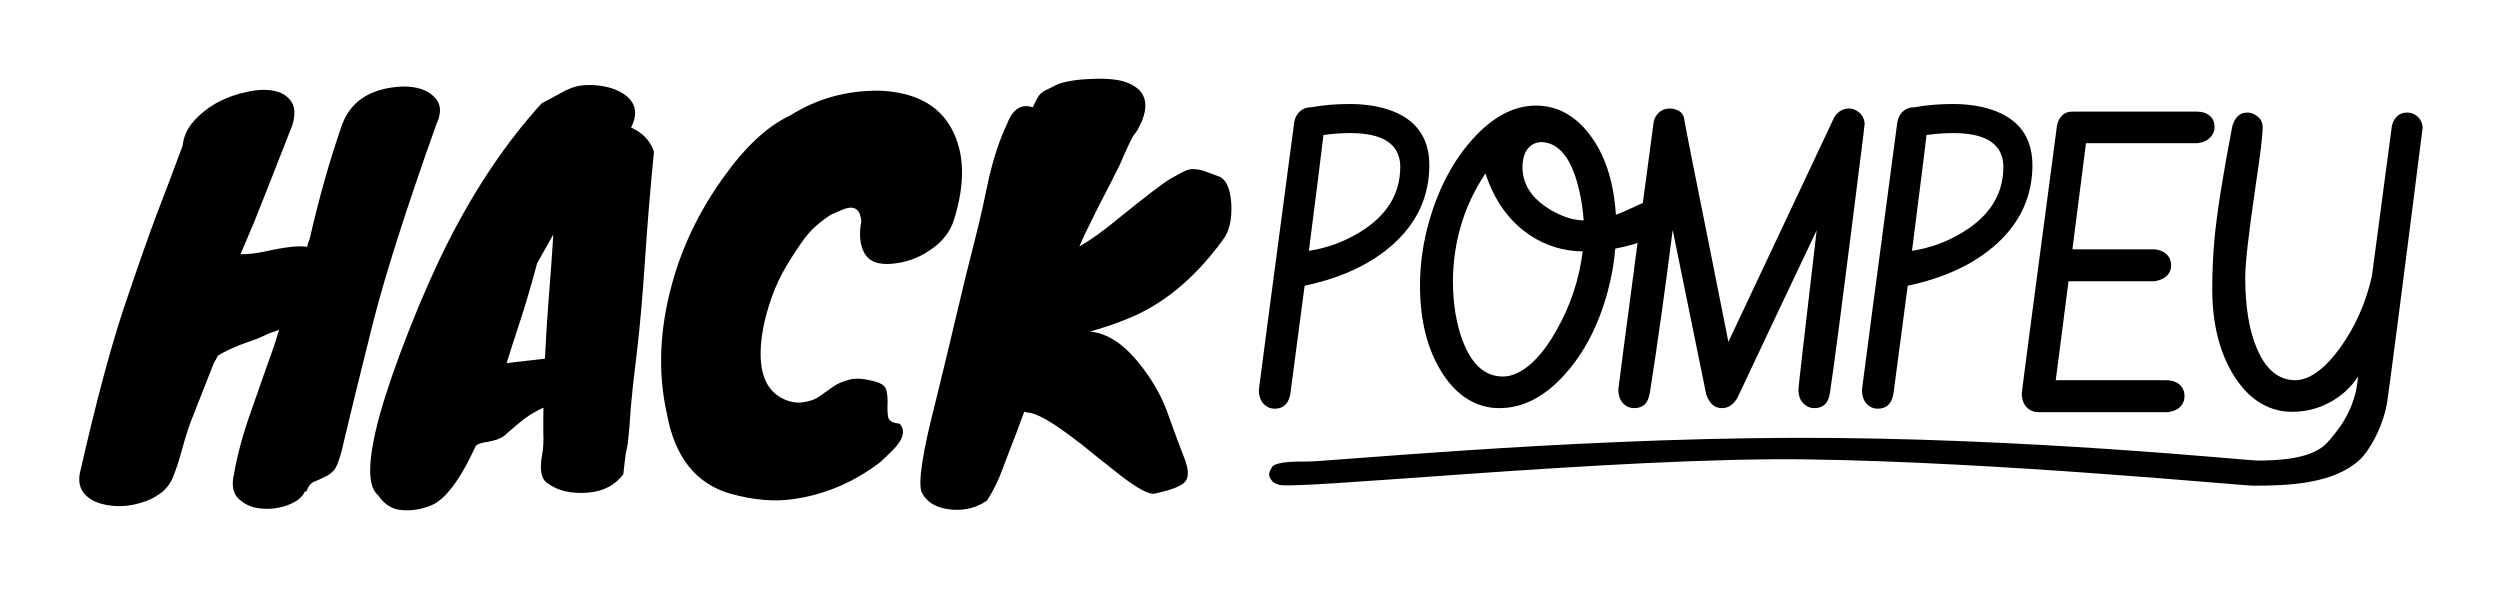 <?xml version="1.0" encoding="UTF-8" standalone="no"?>
<!-- Created with Inkscape (http://www.inkscape.org/) -->

<svg
   xmlns:dc="http://purl.org/dc/elements/1.1/"
   xmlns:cc="http://creativecommons.org/ns#"
   xmlns:rdf="http://www.w3.org/1999/02/22-rdf-syntax-ns#"
   xmlns:svg="http://www.w3.org/2000/svg"
   xmlns="http://www.w3.org/2000/svg"
   xmlns:sodipodi="http://sodipodi.sourceforge.net/DTD/sodipodi-0.dtd"
   xmlns:inkscape="http://www.inkscape.org/namespaces/inkscape"
   width="637.39"
   height="150.049"
   id="svg3202"
   version="1.1"
   inkscape:version="0.48.4 r9939"
   sodipodi:docname="logo-black-inline.svg"
   inkscape:export-filename="/home/zac/Web/html/hackpompey/img/logo/logo-colour-inline.png"
   inkscape:export-xdpi="90"
   inkscape:export-ydpi="90">
  <defs
     id="defs3204" />
  <sodipodi:namedview
     id="base"
     pagecolor="#ffffff"
     bordercolor="#666666"
     borderopacity="1.0"
     inkscape:pageopacity="0.0"
     inkscape:pageshadow="2"
     inkscape:zoom="1.4"
     inkscape:cx="454.7734"
     inkscape:cy="-44.997698"
     inkscape:document-units="px"
     inkscape:current-layer="g4685"
     showgrid="false"
     fit-margin-top="20"
     fit-margin-left="20"
     fit-margin-right="20"
     fit-margin-bottom="20"
     inkscape:window-width="1366"
     inkscape:window-height="702"
     inkscape:window-x="0"
     inkscape:window-y="27"
     inkscape:window-maximized="1" />
  <g
     inkscape:label="Layer 1"
     inkscape:groupmode="layer"
     id="layer1"
     transform="translate(-114.845,-292.496)">
    <g
       id="g4685">
      <g
         style="fill:#000000;fill-opacity:1"
         inkscape:export-ydpi="90"
         inkscape:export-xdpi="90"
         inkscape:export-filename="/home/zac/hackpompey.png"
         id="g4577-7"
         transform="matrix(1.811,0,0,1.811,192.904,79.794)">
        <g
           id="text3147-5-1-9"
           style="font-size:32.341px;font-style:normal;font-variant:normal;font-weight:normal;font-stretch:normal;line-height:125%;letter-spacing:0px;word-spacing:0px;fill:#000000;fill-opacity:1;stroke:none;font-family:Vibur;-inkscape-font-specification:Vibur"
           transform="matrix(1.729,0,0,1.729,-503.827,-266.581)">
          <path
             inkscape:connector-curvature="0"
             id="path3252-9-4"
             style="letter-spacing:-2.575px;fill:#000000;fill-opacity:1;stroke:none"
             d="m 382.851,235.569 c -0.011,2.506 -0.974,4.632 -2.89,6.38 -1.811,1.642 -4.232,2.785 -7.264,3.427 l -1.153,8.717 c -0.011,0.063 -0.021,0.126 -0.032,0.19 -0.158,0.737 -0.574,1.105 -1.248,1.105 -0.253,0 -0.474,-0.063 -0.663,-0.19 -0.421,-0.274 -0.632,-0.721 -0.632,-1.342 0,-0.074 0.958,-7.322 2.874,-21.745 0.021,-0.179 0.074,-0.353 0.158,-0.521 0.263,-0.495 0.674,-0.742 1.232,-0.742 0.969,-0.179 2.006,-0.268 3.111,-0.268 1.147,3e-5 2.174,0.142 3.079,0.426 2.284,0.726 3.427,2.248 3.427,4.564 m -2.369,0.142 c -2e-5,-0.053 -2e-5,-0.111 0,-0.174 -0.095,-1.727 -1.453,-2.59 -4.074,-2.59 -0.716,2e-5 -1.442,0.053 -2.179,0.158 -0.063,0.6 -0.458,3.743 -1.184,9.428 1.474,-0.221 2.864,-0.732 4.169,-1.532 2.179,-1.337 3.269,-3.1 3.269,-5.29" />
          <path
             style="letter-spacing:-2.575px;fill:#000000;fill-opacity:1;stroke:none"
             d="M 391.906 26.812 C 386.204 26.813 380.798 29.671 375.656 35.406 C 370.679 40.944 366.969 47.967 364.562 56.438 C 363.013 61.909 362.25 67.315 362.25 72.688 C 362.25 81.554 364.09 88.944 367.781 94.844 C 371.11 100.15 375.33 103.181 380.406 103.906 C 381.131 104.005 381.837 104.031 382.562 104.031 C 388.462 104.031 393.983 101.2 399.125 95.531 C 404.201 89.928 407.911 82.766 410.219 74.031 C 411.175 70.505 411.797 66.938 412.094 63.312 C 414.214 62.916 416.102 62.42 417.781 61.875 C 414.792 84.429 412.875 98.987 412.875 99.25 C 412.875 101.195 413.525 102.581 414.844 103.438 C 415.437 103.833 416.146 104.031 416.938 104.031 C 419.212 104.031 420.512 102.758 420.875 100.188 C 420.909 100.089 420.937 100.033 420.938 100 C 422.915 87.475 424.838 73.658 426.75 58.562 L 435.312 100.531 C 436.038 102.542 437.084 103.674 438.469 103.938 C 438.765 104.004 439.077 104.031 439.406 104.031 C 441.054 103.998 442.386 103.066 443.375 101.188 C 443.507 100.957 444.044 99.793 445 97.75 C 449.483 88.192 455.656 75.169 463.5 58.656 C 460.402 85.156 458.844 98.69 458.844 99.25 C 458.844 101.195 459.525 102.581 460.844 103.438 C 461.437 103.833 462.115 104.031 462.906 104.031 C 465.18 104.031 466.512 102.758 466.875 100.188 C 466.909 100.089 466.906 100.033 466.906 100 C 467.697 95.155 470.53 73.381 475.375 34.719 C 475.507 33.466 475.618 32.362 475.75 31.406 C 475.618 29.89 474.912 28.788 473.594 28.062 C 473.033 27.733 472.439 27.563 471.812 27.562 C 470.395 27.563 469.206 28.156 468.25 29.375 C 468.019 29.738 467.819 30.108 467.688 30.438 L 440.969 87.125 C 440.244 83.368 438.571 75.044 436 62.156 C 432.407 44.358 430.284 33.629 429.625 29.938 C 429.427 28.85 428.636 28.114 427.219 27.719 C 426.823 27.62 426.425 27.563 426.062 27.562 C 424.48 27.563 423.293 28.213 422.469 29.531 C 422.172 30.026 421.974 30.563 421.875 31.156 C 421.776 31.881 421.126 36.809 419.906 45.906 C 419.566 48.469 419.441 49.309 419.125 51.688 C 418.471 51.949 417.789 52.26 417.031 52.625 C 414.922 53.614 413.338 54.292 412.25 54.688 C 411.723 46.151 409.455 39.3 405.5 34.125 C 401.775 29.28 397.246 26.846 391.906 26.812 z M 393.438 36.125 C 397.887 36.422 401.031 40.47 402.844 48.281 C 403.437 50.72 403.833 53.323 404.031 56.125 C 401.296 56.059 398.407 55.125 395.375 53.312 C 391.42 50.906 389.156 47.935 388.562 44.375 C 388.464 43.782 388.406 43.215 388.406 42.688 C 388.406 39.688 389.312 37.678 391.125 36.656 C 391.817 36.294 392.581 36.125 393.438 36.125 z M 378.969 44.125 C 381.243 51.113 385.035 56.378 390.375 59.938 C 394.396 62.607 398.87 63.966 403.781 64.031 C 402.891 71.184 400.655 77.923 397.062 84.219 C 393.898 89.855 390.499 93.508 386.906 95.156 C 385.687 95.717 384.527 95.969 383.406 95.969 C 378.924 95.969 375.526 92.997 373.219 87.031 C 371.505 82.582 370.656 77.374 370.656 71.375 C 370.788 61.289 373.563 52.2 378.969 44.125 z "
             transform="matrix(0.319,0,0,0.319,266.532,222.156)"
             id="path3254-8-2" />
          <path
             inkscape:connector-curvature="0"
             id="path3258-2-5"
             style="letter-spacing:-2.575px;fill:#000000;fill-opacity:1;stroke:none"
             d="m 431.957,235.569 c -0.011,2.506 -0.974,4.632 -2.89,6.38 -1.811,1.642 -4.232,2.785 -7.264,3.427 l -1.153,8.717 c -0.011,0.063 -0.021,0.126 -0.032,0.19 -0.158,0.737 -0.574,1.105 -1.248,1.105 -0.253,0 -0.474,-0.063 -0.663,-0.19 -0.421,-0.274 -0.632,-0.721 -0.632,-1.342 0,-0.074 0.958,-7.322 2.874,-21.745 0.021,-0.179 0.074,-0.353 0.158,-0.521 0.263,-0.495 0.674,-0.742 1.232,-0.742 0.969,-0.179 2.006,-0.268 3.111,-0.268 1.148,3e-5 2.174,0.142 3.079,0.426 2.284,0.726 3.427,2.248 3.427,4.564 m -2.369,0.142 c -10e-6,-0.053 -10e-6,-0.111 0,-0.174 -0.095,-1.727 -1.453,-2.59 -4.074,-2.59 -0.716,2e-5 -1.442,0.053 -2.179,0.158 -0.063,0.6 -0.458,3.743 -1.184,9.428 1.474,-0.221 2.864,-0.732 4.169,-1.532 2.179,-1.337 3.269,-3.1 3.269,-5.29" />
          <path
             inkscape:connector-curvature="0"
             id="path3260-5-5"
             style="letter-spacing:-2.575px;fill:#000000;fill-opacity:1;stroke:none"
             d="m 435.213,231.199 c -1e-5,3e-5 3.374,3e-5 10.122,0 0.211,3e-5 0.405,0.026 0.584,0.079 0.579,0.19 0.869,0.59 0.869,1.2 -2e-5,0.168 -0.037,0.326 -0.111,0.474 -0.211,0.453 -0.632,0.726 -1.263,0.821 l -9.096,0 -1.105,8.638 6.553,0 c 0.253,1e-5 0.49,0.047 0.711,0.142 0.516,0.232 0.774,0.626 0.774,1.184 -10e-6,0.147 -0.026,0.29 -0.079,0.426 -0.19,0.463 -0.621,0.747 -1.295,0.853 l -6.98,0 -1.042,8.054 8.985,0 c 0.242,0 0.468,0.037 0.679,0.111 0.547,0.221 0.821,0.621 0.821,1.2 -10e-6,0.126 -0.021,0.258 -0.063,0.395 -0.168,0.495 -0.6,0.795 -1.295,0.9 l -10.533,0 c -0.263,0 -0.505,-0.068 -0.726,-0.205 -0.421,-0.284 -0.632,-0.726 -0.632,-1.326 0,-0.147 0.953,-7.396 2.858,-21.745 0.021,-0.158 0.063,-0.305 0.126,-0.442 0.221,-0.505 0.6,-0.758 1.137,-0.758" />
          <path
             inkscape:connector-curvature="0"
             id="path3262-1-4"
             style="letter-spacing:-2.575px;fill:#000000;fill-opacity:1;stroke:none"
             d="m 462.468,231.278 c 0.2,3e-5 0.395,0.047 0.584,0.142 0.421,0.232 0.647,0.595 0.679,1.09 -1.737,13.718 -2.71,21.127 -2.874,22.234 -0.303,2.049 -1.451,4.047 -2.196,4.751 -2.116,2.001 -5.71,2.164 -8.71,2.164 -0.969,0 -20.726,-1.926 -36.33,-2.142 -15.603,-0.216 -42.645,2.624 -43.076,2.036 -0.528,-0.099 -0.738,-0.598 -0.738,-0.819 0,-0.221 0.159,-0.456 0.275,-0.656 0.478,-0.391 1.836,-0.382 2.721,-0.386 0.941,0.096 20.615,-1.884 39.832,-1.93 18.562,-0.044 36.686,1.847 37.695,1.852 1.632,-0.011 4.423,-0.106 5.647,-1.478 0.775,-0.881 2.275,-2.556 2.496,-5.367 -0.411,0.632 -0.932,1.179 -1.563,1.642 -1.148,0.821 -2.416,1.232 -3.806,1.232 -0.232,0 -0.468,-0.016 -0.711,-0.047 -1.621,-0.232 -2.964,-1.195 -4.027,-2.89 -1.179,-1.884 -1.769,-4.243 -1.769,-7.075 0,-1.284 0.058,-2.611 0.174,-3.979 0.2,-2.148 0.679,-5.195 1.437,-9.143 0.021,-0.126 0.058,-0.247 0.111,-0.363 0.221,-0.579 0.6,-0.869 1.137,-0.869 0.211,3e-5 0.416,0.058 0.616,0.174 0.421,0.242 0.632,0.579 0.632,1.011 -10e-6,0.653 -0.195,2.269 -0.584,4.848 -0.558,3.79 -0.837,6.259 -0.837,7.406 -1e-5,2.358 0.316,4.28 0.947,5.764 0.726,1.727 1.774,2.59 3.143,2.59 0.137,0 0.279,-0.016 0.426,-0.047 1.032,-0.211 2.09,-1.058 3.174,-2.542 1.242,-1.705 2.116,-3.658 2.621,-5.859 l 1.611,-12.112 c 0.021,-0.189 0.074,-0.368 0.158,-0.537 0.232,-0.463 0.6,-0.695 1.105,-0.695"
             sodipodi:nodetypes="cccssszcsccsccccsccscccccccccscccccc" />
          <g
             transform="matrix(1.046,0,0,1.046,-18.525,-12.854)"
             style="font-size:40px;line-height:125%;fill:#000000;font-family:Just Another Hand;-inkscape-font-specification:Just Another Hand"
             id="text4032-3-9" />
        </g>
      </g>
      <g
         style="fill:#000000;fill-opacity:1"
         inkscape:export-ydpi="90"
         inkscape:export-xdpi="90"
         inkscape:export-filename="/home/zac/hackpompey.png"
         transform="matrix(1.811,0,0,1.811,2426.524,1054.652)"
         id="g6291">
        <path
           sodipodi:nodetypes="ccccccccccccccccccscccccccccccccsccscccccccccccc"
           d="m -1246.373,-369.706 -3.293,8.37 c -0.457,1.281 -0.869,2.607 -1.235,3.979 -0.366,1.372 -0.755,2.561 -1.166,3.567 -0.412,1.052 -1.052,1.875 -1.921,2.47 -0.823,0.595 -1.761,1.029 -2.813,1.303 -1.052,0.32 -2.15,0.457 -3.293,0.412 -1.098,-0.046 -2.081,-0.252 -2.95,-0.617 -1.967,-0.915 -2.653,-2.424 -2.058,-4.528 2.104,-9.239 4.071,-16.648 5.9,-22.228 1.875,-5.58 3.407,-9.97 4.596,-13.172 1.235,-3.201 2.515,-6.586 3.842,-10.153 0.137,-1.326 0.686,-2.515 1.647,-3.567 0.961,-1.052 2.081,-1.921 3.362,-2.607 1.326,-0.686 2.698,-1.166 4.116,-1.441 1.418,-0.32 2.675,-0.366 3.773,-0.137 1.098,0.229 1.898,0.732 2.401,1.509 0.549,0.778 0.595,1.898 0.137,3.362 -1.647,4.208 -2.813,7.181 -3.499,8.919 -0.686,1.738 -1.304,3.293 -1.852,4.665 l -1.921,4.528 c 0.96,0.046 2.172,-0.091 3.636,-0.412 2.653,-0.595 4.574,-0.8 5.763,-0.617 -6e-4,-0.229 0.114,-0.617 0.343,-1.166 1.281,-5.58 2.721,-10.702 4.322,-15.367 1.143,-3.842 4.093,-5.854 8.85,-6.037 1.875,6e-5 3.293,0.457 4.253,1.372 1.052,0.961 1.189,2.264 0.412,3.91 -4.208,11.8 -7.181,21.107 -8.919,27.922 -1.967,7.867 -3.27,13.172 -3.91,15.916 -0.595,2.744 -1.121,4.368 -1.578,4.871 -0.457,0.503 -0.938,0.846 -1.441,1.029 -0.457,0.229 -0.915,0.434 -1.372,0.617 -0.457,0.183 -0.823,0.64 -1.098,1.372 l -0.206,-4.6e-4 c -0.366,0.823 -1.166,1.464 -2.401,1.921 -1.235,0.457 -2.493,0.617 -3.773,0.48 -1.235,-0.091 -2.287,-0.549 -3.156,-1.372 -0.823,-0.778 -1.029,-1.99 -0.617,-3.636 0.457,-2.607 1.212,-5.397 2.264,-8.37 1.052,-3.019 1.875,-5.374 2.47,-7.066 0.64,-1.692 1.166,-3.27 1.578,-4.734 -0.366,0.183 -0.732,0.32 -1.098,0.412 -0.32,0.091 -0.732,0.274 -1.235,0.549 -0.503,0.229 -1.029,0.435 -1.578,0.617 -0.503,0.183 -1.006,0.366 -1.509,0.549 -1.281,0.503 -2.333,1.006 -3.156,1.509 l -0.617,1.098"
           style="font-size:42.38px;font-style:normal;font-variant:normal;font-weight:normal;font-stretch:normal;line-height:125%;letter-spacing:0px;word-spacing:0px;fill:#000000;fill-opacity:1;stroke:none;font-family:Knewave;-inkscape-font-specification:Knewave"
           id="path4163-0-5"
           inkscape:connector-curvature="0" />
        <path
           d="m -1155.209,-389.681 c -0.116,-1.367 -0.652,-2.01 -1.609,-1.929 -0.365,0.031 -0.79,0.159 -1.276,0.383 -0.486,0.225 -0.951,0.425 -1.395,0.6 -1.609,1.054 -2.846,2.169 -3.71,3.343 -0.823,1.125 -1.657,2.389 -2.502,3.792 -0.845,1.403 -1.546,2.885 -2.102,4.447 -0.556,1.562 -0.961,3.019 -1.214,4.371 -0.909,4.988 -0.13,8.227 2.337,9.717 1.015,0.603 2.046,0.86 3.095,0.771 1.09,-0.138 1.936,-0.439 2.54,-0.903 0.649,-0.468 1.277,-0.911 1.884,-1.33 0.607,-0.419 1.315,-0.731 2.124,-0.937 0.85,-0.256 1.908,-0.23 3.174,0.076 1.307,0.257 2.033,0.7 2.178,1.33 0.145,0.63 0.201,1.291 0.168,1.982 -0.034,0.691 0,1.309 0.088,1.852 0.137,0.539 0.668,0.839 1.591,0.898 0.959,1.021 0.523,2.388 -1.305,4.104 -0.467,0.453 -0.912,0.88 -1.337,1.284 -3.707,2.838 -7.76,4.581 -12.157,5.228 -2.765,0.417 -5.769,0.167 -9.014,-0.752 -4.844,-1.38 -7.825,-5.144 -8.942,-11.292 -1.26,-5.677 -1.035,-11.686 0.678,-18.027 1.429,-5.353 3.848,-10.4 7.256,-15.141 3.075,-4.345 6.224,-7.274 9.447,-8.786 3.791,-2.386 8.008,-3.546 12.649,-3.48 4.93,0.226 8.296,2.029 10.097,5.411 1.801,3.382 1.907,7.619 0.318,12.71 -0.537,1.79 -1.72,3.267 -3.55,4.431 -1.564,1.05 -3.302,1.656 -5.216,1.818 -1.914,0.162 -3.195,-0.326 -3.842,-1.465 -0.651,-1.184 -0.801,-2.686 -0.45,-4.506"
           style="font-size:42.38px;font-style:normal;font-variant:normal;font-weight:normal;font-stretch:normal;line-height:125%;letter-spacing:0px;word-spacing:0px;fill:#000000;fill-opacity:1;stroke:none;font-family:Knewave;-inkscape-font-specification:Knewave"
           id="path4167-9-8"
           inkscape:connector-curvature="0" />
        <path
           sodipodi:nodetypes="ccccccccccccccccccccccccccccccccccccccc"
           inkscape:connector-curvature="0"
           id="path4165-9-0"
           style="font-size:42.38px;font-style:normal;font-variant:normal;font-weight:normal;font-stretch:normal;line-height:125%;letter-spacing:0px;word-spacing:0px;fill:#000000;fill-opacity:1;stroke:none;font-family:Knewave;-inkscape-font-specification:Knewave"
           d="m -1187.62,-402.886 c 1.614,0.7 2.688,1.832 3.223,3.396 -0.515,5.178 -0.941,10.326 -1.276,15.444 -0.34,5.073 -0.719,9.345 -1.137,12.819 -0.422,3.427 -0.704,5.995 -0.846,7.704 -0.097,1.705 -0.239,3.413 -0.427,5.125 l -0.299,1.468 c -0.052,0.509 -0.108,0.972 -0.167,1.389 -0.056,0.463 -0.11,0.949 -0.162,1.458 -1.163,1.558 -2.839,2.423 -5.028,2.593 -2.325,0.181 -4.218,-0.268 -5.678,-1.348 -0.87,-0.575 -1.112,-1.909 -0.724,-4.004 0.164,-0.838 0.219,-1.898 0.166,-3.178 -0.011,-1.329 0,-2.431 0.017,-3.304 l -0.011,-0.137 c -1.329,0.608 -2.509,1.365 -3.539,2.271 -1.034,0.86 -1.679,1.415 -1.935,1.664 -0.259,0.204 -0.612,0.392 -1.057,0.564 -0.449,0.127 -0.854,0.227 -1.215,0.301 -0.863,0.113 -1.445,0.296 -1.746,0.549 -2.276,4.948 -4.442,7.777 -6.497,8.487 -1.29,0.513 -2.606,0.707 -3.946,0.582 -1.337,-0.08 -2.446,-0.773 -3.327,-2.081 -1.565,-1.255 -1.491,-5.022 0.222,-11.302 0.934,-3.33 2.32,-7.337 4.157,-12.021 1.88,-4.734 3.715,-8.867 5.504,-12.401 3.859,-7.594 8.241,-14.082 13.144,-19.463 0.838,-0.432 1.741,-0.915 2.709,-1.449 0.964,-0.58 1.923,-0.929 2.877,-1.049 1,-0.124 2.034,-0.089 3.104,0.103 1.07,0.192 1.991,0.533 2.763,1.024 1.786,1.146 2.163,2.745 1.13,4.798 m -13.239,19.127 c -0.745,2.81 -1.506,5.416 -2.283,7.816 -0.78,2.354 -1.445,4.425 -1.994,6.21 l 5.388,-0.625 c 0.138,-2.947 0.323,-5.874 0.556,-8.782 0.233,-2.908 0.443,-5.815 0.629,-8.719 l -2.296,4.101" />
        <path
           sodipodi:nodetypes="cccccccccccccccccsccccccccsccccccccccccccccccccc"
           d="m -1134.706,-403.377 c 0.814,-2.126 2.028,-2.913 3.644,-2.36 0.431,-1.018 0.803,-1.668 1.116,-1.951 0.359,-0.284 0.719,-0.499 1.081,-0.646 0.361,-0.192 0.745,-0.385 1.152,-0.579 0.407,-0.194 1.042,-0.37 1.908,-0.53 0.865,-0.16 1.823,-0.254 2.875,-0.281 1.05,-0.072 2.103,-0.055 3.158,0.055 1.101,0.109 2.023,0.382 2.767,0.82 1.811,1.005 2.244,2.686 1.299,5.044 0.09,-0.048 0.069,-0.002 -0.065,0.139 l -0.587,1.182 -0.464,0.63 c -0.223,0.235 -0.895,1.648 -2.017,4.239 -0.912,1.854 -1.848,3.686 -2.807,5.495 -1.566,3.106 -2.52,5.099 -2.863,5.977 1.577,-0.911 3.396,-2.216 5.456,-3.917 3.898,-3.167 6.387,-5.063 7.469,-5.686 1.082,-0.623 1.827,-1.009 2.235,-1.157 0.454,-0.149 0.887,-0.183 1.301,-0.103 0.413,0.035 0.85,0.138 1.312,0.309 l 1.732,0.641 c 1.107,0.337 1.736,1.647 1.887,3.931 0.104,2.239 -0.309,3.943 -1.239,5.111 -4.019,5.504 -8.611,9.238 -13.776,11.204 -1.585,0.636 -3.217,1.182 -4.898,1.638 2.43,0.211 4.781,1.751 7.052,4.619 1.845,2.331 3.189,4.743 4.033,7.238 0.889,2.493 1.578,4.351 2.067,5.573 0.488,1.177 0.695,2.086 0.62,2.729 -0.027,0.687 -0.403,1.2 -1.126,1.539 -0.676,0.384 -1.856,0.758 -3.539,1.122 -0.774,0.158 -2.398,-0.715 -4.872,-2.618 -1.074,-0.841 -2.219,-1.749 -3.434,-2.724 -1.216,-1.02 -2.431,-1.972 -3.643,-2.856 -2.799,-2.077 -4.749,-3.147 -5.849,-3.21 -0.091,8.8e-4 -0.276,-0.038 -0.552,-0.123 l -1.154,3.118 c -0.601,1.526 -1.222,3.143 -1.863,4.853 -0.597,1.663 -1.335,3.169 -2.215,4.519 -1.392,0.997 -3.028,1.429 -4.907,1.295 -2.155,-0.172 -3.595,-1.004 -4.32,-2.495 -0.494,-1.405 0.151,-5.586 1.937,-12.541 1.199,-4.881 2.231,-9.163 3.095,-12.846 0.865,-3.683 1.609,-6.722 2.232,-9.117 0.622,-2.441 1.076,-4.329 1.362,-5.663 0.284,-1.38 0.57,-2.714 0.856,-4.003 0.7,-2.992 1.548,-5.531 2.546,-7.616"
           style="font-size:42.38px;font-style:normal;font-variant:normal;font-weight:normal;font-stretch:normal;line-height:125%;letter-spacing:0px;word-spacing:0px;fill:#000000;fill-opacity:1;stroke:none;font-family:Knewave;-inkscape-font-specification:Knewave"
           id="path4169-9-7"
           inkscape:connector-curvature="0" />
      </g>
    </g>
  </g>
</svg>
